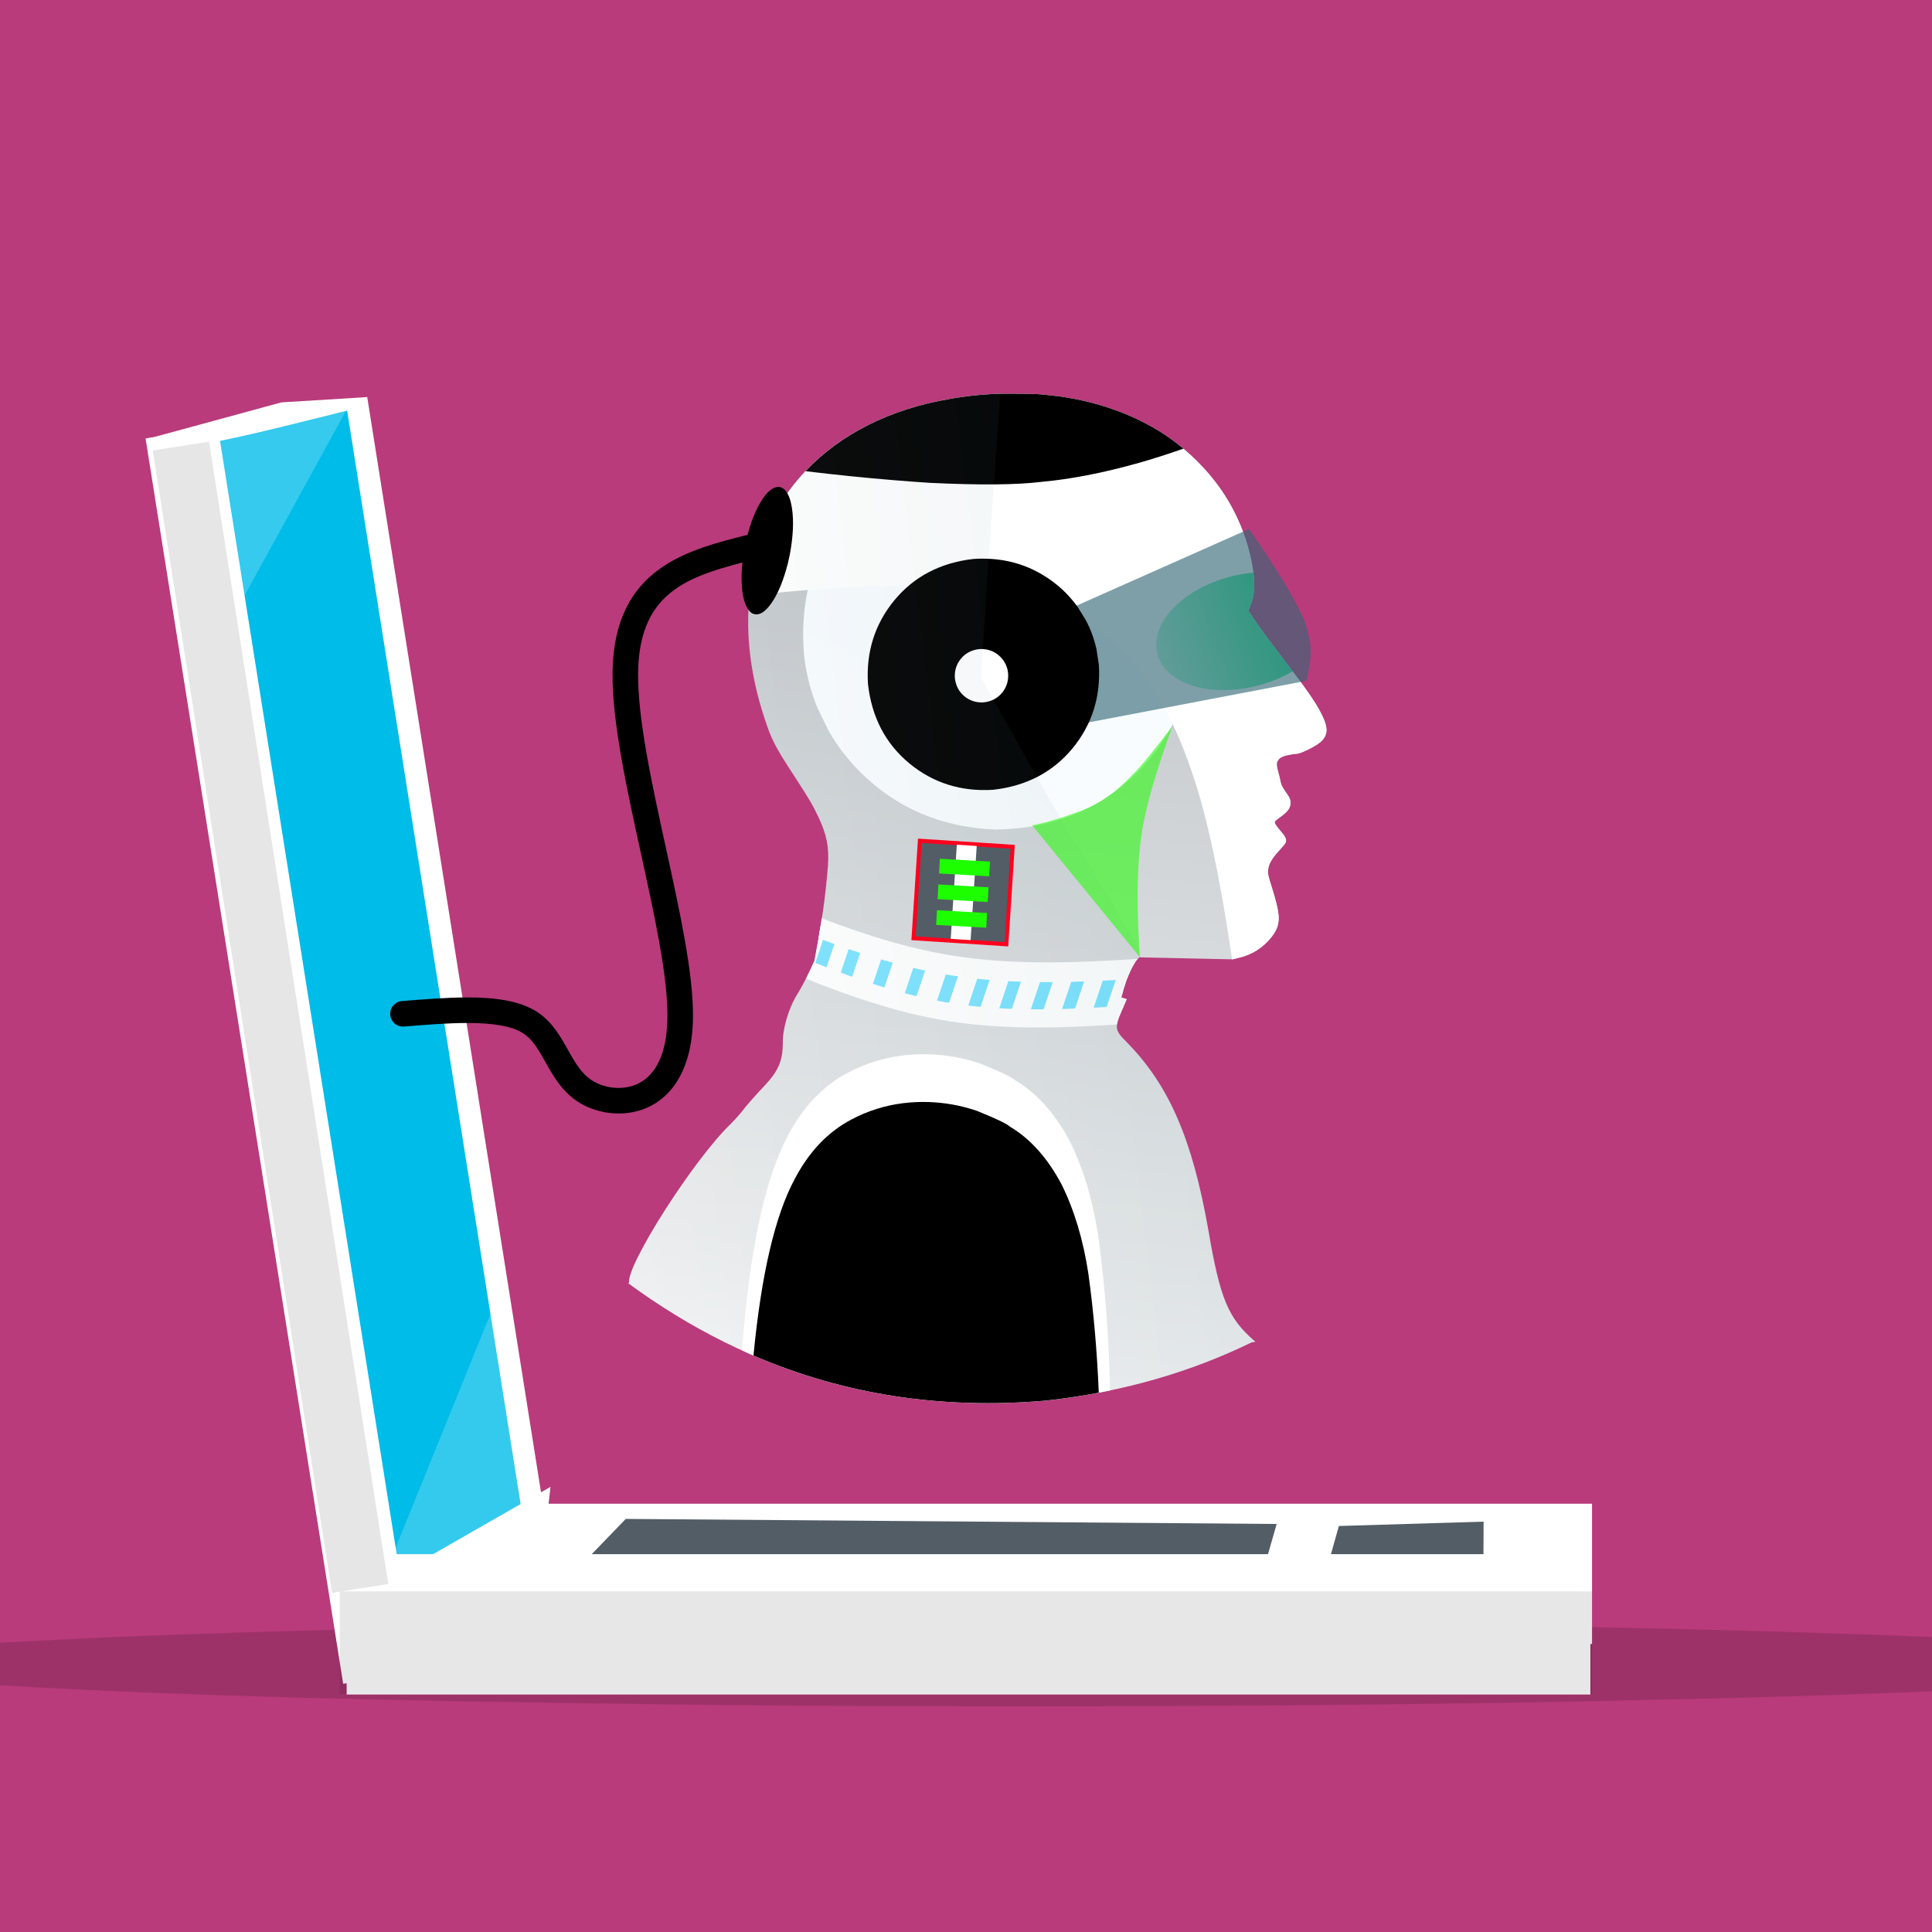 <?xml version="1.0" encoding="UTF-8" standalone="no"?>
<svg
   version="1.1"
   width="1000"
   height="1000"
   viewBox="-350 195 1000 1000"
   id="svg367"
   sodipodi:docname="robot-5702074.svg"
   inkscape:version="1.2.2 (b0a8486541, 2022-12-01)"
   xmlns:inkscape="http://www.inkscape.org/namespaces/inkscape"
   xmlns:sodipodi="http://sodipodi.sourceforge.net/DTD/sodipodi-0.dtd"
   xmlns:xlink="http://www.w3.org/1999/xlink"
   xmlns="http://www.w3.org/2000/svg"
   xmlns:svg="http://www.w3.org/2000/svg">
  <rect x="-350" y="195" width="1000" height="1000" fill="#333333" stroke="none"/>
  <sodipodi:namedview
     id="namedview369"
     pagecolor="#ffffff"
     bordercolor="#000000"
     borderopacity="0.25"
     inkscape:showpageshadow="2"
     inkscape:pageopacity="0.0"
     inkscape:pagecheckerboard="0"
     inkscape:deskcolor="#d1d1d1"
     showgrid="false"
     inkscape:zoom="0.56638467"
     inkscape:cx="390.19418"
     inkscape:cy="543.80003"
     inkscape:window-width="1920"
     inkscape:window-height="1007"
     inkscape:window-x="0"
     inkscape:window-y="0"
     inkscape:window-maximized="1"
     inkscape:current-layer="svg367" />
  <g
     id="layer1"
     transform="translate(-307.967,-5.103)">
    <g
       style="fill:#b93b7b;fill-opacity:1;stroke-linejoin:miter"
       id="g4">
      <path
         d="m -357.73,190.657 1631.395,0.001 V 1209.547 l -1631.395,10e-4 V 190.657"
         id="path2" />
    </g>
    <g
       style="fill:#ffffff;fill-opacity:1;stroke-linejoin:miter"
       id="g8">
      <path
         d="m 103.111,412.706 22.463,-3.564 22.463,-3.564 q 51.142,322.303 102.284,644.606 -22.463,3.565 -44.926,7.13 Q 154.253,735.01 103.111,412.706"
         id="path6" />
    </g>
    <g
       style="fill:#00bce9;fill-opacity:1;stroke-linejoin:miter"
       id="g12">
      <path
         d="m 53.44,425.241 42.039,-6.67 42.039,-6.67 q 51.2,322.671 102.401,645.342 -42.039,6.671 -84.078,13.342 L 53.44,425.241"
         id="path10" />
    </g>
    <g
       style="fill:#000000;fill-opacity:0.149;stroke-linejoin:miter"
       id="g16">
      <path
         d="m 1101.839,1061.482 -5.61,2.962 q -8.863,1.99 -25.312,3.802 -47.762,4.376 -66.418,5.039 -55.658,3.094 -141.663,5.48 -111.24,2.704 -137.589,2.867 -96.852,1.439 -207.372,1.618 -143.53,-0.012 -168.692,-0.518 -29.869,-0.056 -149.313,-1.955 -92.067,-1.708 -164.2,-4.494 -259.906,-10.961 -104.057,-24.148 5.881,-0.935 84.708,-4.684 71.269,-2.978 161.82,-4.856 135.095,-2.79 309.182,-2.946 58.029,0.052 111.726,0.397 130.45,1.118 151.342,1.693 94.396,1.567 171.461,4.305 38.533,1.369 68.828,2.892 20.296,0.665 72.352,4.915 35.879,3.508 38.807,7.631"
         id="path14" />
    </g>
    <g
       style="fill:url(#linearGradient583);fill-opacity:1;stroke-linejoin:miter"
       id="g20">
      <path
         d="m 459.7,405.085 c -1.625,0.197 -3.247,0.426 -4.963,0.682 -1.38,0.2 -2.808,0.405 -4.341,0.689 -0.322,0.039 -0.656,0.112 -0.99,0.185 -37.95,6.438 -68.028,24.627 -86.04,51.854 -10.47,15.881 -16.642,34.768 -17.9,55.134 -1.116,18.569 1.543,37.84 8.046,57.707 3.872,11.891 5.303,14.674 15.749,30.7 7.359,11.29 9.54,15.01 12.489,21.298 4.177,9.014 5.377,15.155 4.771,24.714 -0.505,7.164 -1.817,18.98 -2.757,24.841 -0.219,1.023 -0.729,4.366 -1.217,7.348 -0.853,5.361 -1.173,7.31 -3.041,17.365 l -0.064,0.011 c -2.338,5.505 -5.636,11.978 -9.696,18.641 -3.609,6.201 -6.78,16.691 -6.58,23.475 -0.016,9.309 -2.194,14.65 -9.577,22.451 -5.257,5.534 -9.935,10.999 -10.671,12.068 -0.754,1.054 -3.858,4.679 -6.779,7.662 -18.982,18.135 -54.085,73.179 -52.568,82.204 l -0.595,0.075 q 96.696,71.123 215.905,60.89 2.176,-0.231 4.333,-0.491 55.613,-6.732 102.693,-29.738 l 1.835,-0.219 c -0.205,-0.207 -0.407,-0.394 -0.591,-0.568 -13.537,-11.75 -17.7,-21.859 -23.726,-57.213 -8.255,-46.759 -20.095,-74.569 -41.891,-96.944 -7.123,-7.187 -7.175,-7.475 -1.084,-20.964 0.227,-0.55 0.455,-1.1 0.678,-1.682 l 0.049,-0.003 q -1.384,-0.374 -2.81,-0.822 l -0.032,0.006 c 0.908,-3.427 1.798,-6.457 2.711,-9.033 1.451,-4.062 3.994,-8.958 5.462,-10.589 l 1.11,-1.212 24.098,0.528 24.178,0.519 2.536,-0.633 c 3.224,-0.75 5.084,-1.432 7.783,-2.738 5.856,-2.88 11.614,-8.998 13.069,-13.974 1.154,-4.091 0.545,-8.311 -2.768,-19.095 -2.321,-7.442 -2.341,-7.603 -2.183,-9.81 0.313,-3.075 1.757,-5.715 5.648,-9.991 3.269,-3.612 3.617,-4.112 3.635,-5.175 0.041,-1.279 -0.66,-2.483 -2.903,-5.102 -2.336,-2.705 -3.189,-4.088 -2.884,-4.811 0.073,-0.205 0.957,-0.997 1.965,-1.707 4.615,-3.285 6.019,-5.039 6.136,-7.715 0.077,-1.789 -0.392,-2.973 -2.59,-6.021 -1.788,-2.494 -2.421,-3.952 -2.634,-5.575 -0.086,-0.708 -0.579,-2.624 -1.039,-4.266 -1.028,-3.5 -1.086,-5.061 -0.243,-6.322 0.955,-1.552 2.73,-2.404 6.363,-3.007 0.318,-0.071 0.636,-0.142 0.99,-0.185 0.191,-0.039 0.384,-0.063 0.593,-0.088 0.434,-0.052 0.887,-0.091 1.354,-0.148 0.098,0.005 0.195,-0.007 0.292,-0.019 0.177,-0.021 0.368,-0.061 0.545,-0.082 1.296,-0.222 2.432,-0.686 5.042,-1.916 6.186,-2.986 8.677,-5.067 9.64,-8.172 0.792,-2.496 0.146,-5.536 -2.252,-10.373 -3.04,-6.098 -7.485,-12.467 -20.657,-29.698 -8.155,-10.72 -12.495,-16.628 -15.461,-21.167 l -1.789,-2.772 0.761,-1.806 c 2.625,-6.098 2.99,-11.856 1.385,-21.067 -2.542,-14.665 -8.439,-28.711 -17.019,-40.783 -6.587,-9.228 -15.395,-18.056 -24.823,-24.867 -17.071,-12.351 -39.441,-20.452 -62.999,-22.858 -2.231,-0.22 -4.592,-0.44 -5.304,-0.517 -2.367,-0.269 -19.675,-0.411 -23.162,-0.217 -5.204,0.303 -9.199,0.623 -13.222,1.11 z m 1.23,28.375 q 36.367,-4.402 66.846,17.413 30.281,23.145 36.371,60.777 5.066,37.805 -17.322,68.68 -22.723,29.984 -60.678,36.244 l -1.287,0.159 q -37.205,4.5 -67.517,-17.563 -29.844,-22.773 -36.08,-60.535 -5.064,-37.789 17.319,-68.696 22.725,-29.969 60.644,-36.257 l 0.016,5.6e-4 q 0.851,-0.122 1.687,-0.223 z"
         id="path18"
         style="fill:url(#linearGradient581)" />
    </g>
    <g
       style="fill:url(#linearGradient587);fill-opacity:1;stroke-linejoin:miter"
       id="g24">
      <path
         d="m 575.729,515.798 0.735,13.782 q -1.538,42.104 -30.264,70.714 -28.948,28.616 -72.802,29.178 Q 431.293,627.933 402.684,599.207 q -9.178,-9.294 -15.779,-20.765 l -5.823,-11.91 q -5.112,-12.401 -6.84,-26.346 -4.101,-42.941 20.885,-74.808 24.986,-31.868 67.665,-38.13 42.941,-4.101 74.808,20.885 31.868,24.986 38.13,67.665"
         id="path22"
         style="fill:url(#linearGradient585)" />
    </g>
    <g
       style="fill:#ffffff;fill-opacity:1;stroke-linejoin:miter"
       id="g28">
      <path
         d="m 459.7,405.085 c -1.625,0.197 -3.247,0.426 -4.963,0.682 -1.38,0.2 -2.808,0.405 -4.341,0.689 -0.322,0.039 -0.656,0.112 -0.99,0.185 -37.95,6.438 -68.028,24.627 -86.04,51.854 -9.592,14.548 -15.576,31.62 -17.48,50.041 q 0.641,-0.079 1.28,-0.156 14.691,-1.778 28.886,-2.896 l 3e-5,6.1e-4 q -3e-5,-6.1e-4 -6e-5,-5.2e-4 3.228,-0.254 6.428,-0.474 l 8e-5,7.5e-4 q -1.2e-4,-6.1e-4 -1.2e-4,-4.9e-4 40.282,-2.767 76.501,-0.127 42.111,6.556 47.972,11.276 14.37,5.917 26.031,15.44 11.579,9.632 20.45,22.87 l 4.201,7.059 1.3e-4,6.1e-4 q -10e-4,0.002 -0.002,0.004 l 4.118,6.912 q 1.662,3.192 3.232,6.506 l 4e-5,6.6e-4 q -10e-4,0.002 -0.003,0.004 5.71,12.045 10.204,25.702 11.204,32.422 20.516,95.99 l 0.193,0.004 2.536,-0.633 c 3.224,-0.75 5.084,-1.432 7.783,-2.738 5.856,-2.88 11.614,-8.998 13.069,-13.974 1.154,-4.091 0.545,-8.311 -2.768,-19.095 -2.321,-7.442 -2.341,-7.603 -2.183,-9.81 0.313,-3.075 1.757,-5.715 5.648,-9.991 3.269,-3.612 3.617,-4.112 3.635,-5.175 0.041,-1.279 -0.66,-2.483 -2.903,-5.102 -2.336,-2.705 -3.189,-4.088 -2.884,-4.811 0.073,-0.205 0.957,-0.997 1.965,-1.707 4.615,-3.285 6.019,-5.039 6.136,-7.715 0.077,-1.789 -0.392,-2.973 -2.59,-6.021 -1.788,-2.494 -2.421,-3.952 -2.634,-5.575 -0.086,-0.708 -0.579,-2.624 -1.039,-4.266 -1.028,-3.5 -1.086,-5.061 -0.243,-6.322 0.955,-1.552 2.73,-2.404 6.363,-3.007 0.318,-0.071 0.636,-0.142 0.99,-0.185 0.191,-0.039 0.384,-0.063 0.593,-0.088 0.434,-0.052 0.887,-0.091 1.354,-0.148 0.098,0.005 0.195,-0.007 0.292,-0.019 0.177,-0.021 0.368,-0.061 0.545,-0.082 1.296,-0.222 2.432,-0.686 5.042,-1.916 6.186,-2.986 8.677,-5.067 9.64,-8.172 0.792,-2.496 0.146,-5.536 -2.252,-10.373 -3.04,-6.098 -7.485,-12.467 -20.657,-29.698 -8.155,-10.72 -12.495,-16.628 -15.461,-21.167 l -1.789,-2.772 0.761,-1.806 c 2.625,-6.098 2.99,-11.856 1.385,-21.067 -2.542,-14.665 -8.439,-28.711 -17.019,-40.783 -6.587,-9.228 -15.395,-18.056 -24.823,-24.867 -17.071,-12.351 -39.441,-20.452 -62.999,-22.858 -2.231,-0.22 -4.592,-0.44 -5.304,-0.517 -2.367,-0.269 -19.675,-0.411 -23.162,-0.217 -5.204,0.303 -9.199,0.623 -13.222,1.11 z"
         id="path26" />
    </g>
    <g
       style="fill:#000000;fill-opacity:1;stroke-linejoin:miter"
       id="g32">
      <path
         d="m 459.7,405.085 c -1.625,0.197 -3.247,0.426 -4.963,0.682 -1.38,0.2 -2.808,0.405 -4.341,0.689 -0.322,0.039 -0.656,0.112 -0.99,0.185 -30.747,5.217 -56.328,18.146 -74.51,37.347 q 23.306,2.818 45.867,4.673 l 10e-5,6.7e-4 q -5e-4,-4.6e-4 -9.2e-4,-1.2e-4 9.25,0.76 18.373,1.358 38.399,1.854 57.756,-0.489 0.186,-0.022 0.371,-0.045 2.997,-0.277 6.067,-0.649 8.341,-1.01 17.216,-2.717 -1e-4,-1.3e-4 -4e-4,-1.6e-4 l 0.004,1.6e-4 q 12.91,-2.485 26.95,-6.448 9.924,-2.786 22.999,-7.334 c -1.992,-1.677 -4.037,-3.273 -6.111,-4.771 -17.071,-12.351 -39.441,-20.452 -62.999,-22.858 -2.231,-0.22 -4.592,-0.44 -5.304,-0.517 -2.367,-0.269 -19.675,-0.411 -23.162,-0.217 -5.204,0.303 -9.199,0.623 -13.222,1.11 z"
         id="path30" />
    </g>
    <g
       style="fill:#346875;fill-opacity:0.996;stroke-linejoin:miter"
       id="g36">
      <path
         d="m 631.642,685.8 v 3e-4 1.5e-4 -4.5e-4"
         id="path34" />
    </g>
    <g
       style="fill:#346875;fill-opacity:1;stroke-linejoin:miter"
       id="g40">
      <path
         d="m 414.419,544.379 -2e-5,1e-4 -8e-5,6e-5 8e-5,-6e-5 2e-5,-1e-4 -2e-5,1e-4 -8e-5,6e-5 q 8e-5,-6e-5 1e-4,-1.6e-4"
         id="path38" />
    </g>
    <g
       style="fill:#346875;fill-opacity:0.996;stroke-linejoin:miter"
       id="g44">
      <path
         d="m 414.419,544.379 -2e-5,1e-4 -8e-5,6e-5 8e-5,-6e-5 2e-5,-1e-4 -2e-5,1e-4 -8e-5,6e-5 q 8e-5,-6e-5 1e-4,-1.6e-4"
         id="path42" />
    </g>
    <g
       style="fill:url(#linearGradient591);fill-opacity:1;stroke-linejoin:miter"
       id="g48">
      <path
         d="m 604.673,496.726 q -4.978,0.603 -10.293,1.925 -18.977,5.366 -29.522,16.664 -0.131,0.14 -0.26,0.281 1.8e-4,0.002 4.5e-4,0.004 l -0.004,10e-4 q -10.248,11.165 -7.587,23.093 1.053,3.89 3.589,7.051 l 1.784,1.856 5e-5,6e-4 q -5.5e-4,10e-4 -10e-4,0.003 l 1.062,1.1 q 3.184,2.768 7.478,4.692 12.131,5.374 28.779,3.359 1.714,-0.208 3.475,-0.493 13.709,-2.666 23.885,-8.688 c -1.698,-2.262 -3.598,-4.762 -5.726,-7.546 -8.155,-10.72 -12.495,-16.628 -15.461,-21.167 l -1.789,-2.772 0.761,-1.806 c 2.298,-5.338 2.864,-10.416 1.892,-17.779 q -1.022,0.094 -2.064,0.22 z"
         id="path46"
         style="fill:url(#linearGradient589)" />
    </g>
    <g
       style="fill:#346875;fill-opacity:0.631;stroke-linejoin:miter"
       id="g52">
      <path
         d="M 500.925,519.932 604.511,473.899 q 9.84,14.274 18.506,28.346 3.2,5.064 9.464,17.533 3.115,8.082 3.832,15.78 0.581,3.78 -2.073,16.919 l -126.23,24.093 -7.086,-56.637"
         id="path50" />
    </g>
    <g
       style="fill:#000000;fill-opacity:1;stroke-linejoin:miter"
       id="g56">
      <path
         d="m 525.5,536.123 1.233,8.059 q 1.543,24.843 -13.682,43.331 -15.356,18.506 -41.107,21.383 -24.844,1.541 -43.334,-13.687 -18.506,-15.358 -21.384,-41.108 -1.541,-24.843 13.685,-43.33 15.357,-18.504 41.106,-21.38 24.842,-1.541 43.331,13.686 5.936,4.931 10.483,11.291 l 4.115,6.664 q 3.726,6.994 5.553,15.091"
         id="path54" />
    </g>
    <g
       style="fill:#ffffff;fill-opacity:1;stroke-linejoin:miter"
       id="g60">
      <path
         d="m 479.489,546.856 0.285,1.859 q 0.357,5.732 -3.156,9.998 -3.543,4.27 -9.484,4.934 -5.732,0.356 -9.998,-3.156 -4.27,-3.543 -4.935,-9.484 -0.357,-5.732 3.156,-9.998 3.543,-4.27 9.483,-4.934 5.732,-0.356 9.998,3.156 1.37,1.138 2.419,2.605 l 0.95,1.537 q 0.86,1.614 1.281,3.482"
         id="path58" />
    </g>
    <g
       style="fill:#ffffff;fill-opacity:1;stroke-linejoin:miter"
       id="g64">
      <path
         d="m 393.181,541.762 v 0 10e-5 -10e-5 0 0 10e-5 q 0,-10e-5 0,-10e-5"
         id="path62" />
    </g>
    <g
       style="fill:#65ff00;fill-opacity:1;stroke-linejoin:miter"
       id="g68">
      <path
         d="m 370.476,448.891 -3e-5,1.8e-4 v 2.2e-4 -2.2e-4 l 3e-5,-1.8e-4 -3e-5,1.8e-4 v 2.2e-4 q 0,-2.2e-4 3e-5,-4e-4"
         id="path66" />
    </g>
    <g
       style="fill:#65ff00;fill-opacity:1;stroke-linejoin:miter"
       id="g72">
      <path
         d="m 378.555,478.845 -7e-5,1.6e-4 v 1.8e-4 -1.8e-4 l 7e-5,-1.6e-4 -7e-5,1.6e-4 v 1.8e-4 q 0,-1.8e-4 7e-5,-3.4e-4"
         id="path70" />
    </g>
    <g
       style="fill:#ffffff;fill-opacity:1;stroke-linejoin:miter"
       id="g76">
      <path
         d="m 382.604,679.908 c -0.02,0.111 -0.038,0.22 -0.056,0.328 -0.853,5.361 -1.173,7.31 -3.041,17.365 l -0.064,0.011 c -1.048,2.467 -2.288,5.128 -3.703,7.913 l 48.153,12.5 26.859,10.099 31.243,-2.959 44.366,0.816 11.076,-0.106 c 0.729,-1.854 1.736,-4.104 3.015,-6.935 0.227,-0.55 0.455,-1.1 0.678,-1.682 l 0.049,-0.003 q -1.384,-0.374 -2.81,-0.822 l -0.032,0.006 c 0.908,-3.427 1.798,-6.457 2.711,-9.033 0.511,-1.43 1.157,-2.964 1.844,-4.421 l -3.996,-1.113 -86.378,-3.197 z m 136.503,28.208 q -0.138,0.398 -0.272,0.796 l -0.003,10e-4 q 0.137,-0.399 0.271,-0.797 z m -16.244,0.336 v 5.4e-4 c 10e-4,-5.4e-4 0.002,-5.4e-4 0.003,-5.4e-4 l -4.734,14.049 1.2e-4,7.7e-4 4.73,-14.049 -0.003,10e-4 5e-5,-10e-4 z m 32.606,-1.095 v 6.4e-4 -6.4e-4 l -4.687,13.929 4.691,-13.93 0.004,2.6e-4 -4.697,13.935 -0.007,0.02 -2e-4,8e-4 0.008,-0.026 -0.003,0.01 0.002,-0.005 7.7e-4,-0.002 0.001,-0.003 -1.3e-4,2.7e-4 4.687,-13.93 v 6.4e-4 z"
         id="path74" />
    </g>
    <g
       style="fill:#65ff00;fill-opacity:1;stroke-linejoin:miter"
       id="g80">
      <path
         d="m 470.21,707.314 -4.692,13.936 4.689,-13.936 z"
         id="path78" />
    </g>
    <g
       style="fill:#65ff00;fill-opacity:1;stroke-linejoin:miter"
       id="g84">
      <path
         d="m 535.473,707.357 -4.699,13.955 4.696,-13.955 z"
         id="path82" />
    </g>
    <g
       style="fill:#65ff00;fill-opacity:1;stroke-linejoin:miter"
       id="g88">
      <path
         d="m 502.863,708.452 -4.737,14.067 4.733,-14.067 z"
         id="path86" />
    </g>
    <g
       style="fill:#65ff00;fill-opacity:1;stroke-linejoin:miter"
       id="g92">
      <path
         d="m 470.21,707.314 -4.692,13.936 4.689,-13.936 z"
         id="path90" />
    </g>
    <g
       style="fill:#65ff00;fill-opacity:1;stroke-linejoin:miter"
       id="g96">
      <path
         d="m 519.103,708.116 q -0.134,0.398 -0.268,0.796 l -0.003,10e-4 q 0.134,-0.399 0.268,-0.796 z"
         id="path94" />
    </g>
    <g
       style="fill:#7ce3ff;fill-opacity:1;stroke-linejoin:miter"
       id="g100">
      <path
         d="m 397.929,689.326 2.966,0.998 2.966,0.998 q -3.087,9.174 -6.174,18.348 -2.966,-0.998 -5.932,-1.996 3.087,-9.174 6.174,-18.348"
         id="path98" />
    </g>
    <g
       style="fill:#7ce3ff;fill-opacity:1;stroke-linejoin:miter"
       id="g104">
      <path
         d="m 414.782,694.466 5.931,1.996 -6.174,18.348 -5.932,-1.996 6.174,-18.348"
         id="path102" />
    </g>
    <g
       style="fill:#7ce3ff;fill-opacity:1;stroke-linejoin:miter"
       id="g108">
      <path
         d="m 448.208,702.439 2.966,0.998 2.966,0.998 q -3.087,9.174 -6.174,18.348 -2.966,-0.998 -5.932,-1.996 3.087,-9.174 6.174,-18.348"
         id="path106" />
    </g>
    <g
       style="fill:#7ce3ff;fill-opacity:1;stroke-linejoin:miter"
       id="g112">
      <path
         d="m 431.514,698.611 5.931,1.996 -6.174,18.348 -5.932,-1.996 6.174,-18.348"
         id="path110" />
    </g>
    <g
       style="fill:#7ce3ff;fill-opacity:1;stroke-linejoin:miter"
       id="g116">
      <path
         d="m 464.652,704.199 5.931,1.996 -6.174,18.348 -5.932,-1.996 6.174,-18.348"
         id="path114" />
    </g>
    <g
       style="fill:#7ce3ff;fill-opacity:1;stroke-linejoin:miter"
       id="g120">
      <path
         d="m 480.959,704.833 2.966,0.998 2.966,0.998 q -3.087,9.174 -6.174,18.348 -2.966,-0.998 -5.932,-1.996 3.087,-9.174 6.174,-18.348"
         id="path118" />
    </g>
    <g
       style="fill:#7ce3ff;fill-opacity:1;stroke-linejoin:miter"
       id="g124">
      <path
         d="m 497.265,705.455 5.931,1.996 -6.174,18.348 -5.932,-1.996 6.174,-18.348"
         id="path122" />
    </g>
    <g
       style="fill:#7ce3ff;fill-opacity:1;stroke-linejoin:miter"
       id="g128">
      <path
         d="m 513.468,705.229 2.966,0.998 2.966,0.998 q -3.087,9.174 -6.174,18.348 -2.966,-0.998 -5.932,-1.996 3.087,-9.174 6.174,-18.348"
         id="path126" />
    </g>
    <g
       style="fill:#7ce3ff;fill-opacity:1;stroke-linejoin:miter"
       id="g132">
      <path
         d="m 529.668,704.975 5.931,1.996 -6.174,18.348 -5.932,-1.996 6.174,-18.348"
         id="path130" />
    </g>
    <g
       style="fill:#7ce3ff;fill-opacity:1;stroke-linejoin:miter"
       id="g136">
      <path
         d="m 384.673,684.507 5.931,1.996 -6.174,18.348 -5.932,-1.996 6.174,-18.348"
         id="path134" />
    </g>
    <g
       style="fill:#535d66;fill-opacity:0.345;stroke-linejoin:miter"
       id="g140">
      <path
         d="m 436.824,702.463 -4.47,13.275 1.2e-4,7.6e-4 4.467,-13.275 z"
         id="path138" />
    </g>
    <g
       style="fill:#535d66;fill-opacity:0.345;stroke-linejoin:miter"
       id="g144">
      <path
         d="m 420.063,698.402 -4.316,12.819 4.313,-12.819 z"
         id="path142" />
    </g>
    <g
       style="fill:#535d66;fill-opacity:0.345;stroke-linejoin:miter"
       id="g148">
      <path
         d="m 389.848,688.757 -4.048,12.024 4.046,-12.024 z"
         id="path146" />
    </g>
    <g
       style="fill:#ffffff;fill-opacity:1;stroke-linejoin:miter"
       id="g152">
      <path
         d="m 379.193,698.195 c -1.143,2.649 -2.502,5.511 -4.055,8.501 24.915,9.909 50.69,18.841 79.066,22.713 25.812,3.523 53.68,2.843 81.898,0.979 0.298,-2.215 1.495,-5.093 3.542,-9.659 -29.414,2.055 -57.962,2.949 -84.17,-0.627 -27.1,-3.698 -51.815,-12.197 -76.279,-21.907 z"
         id="path150" />
    </g>
    <g
       style="fill:#ffffff;fill-opacity:1;stroke-linejoin:miter"
       id="g156">
      <path
         d="m 383.323,675.424 c -0.23,1.414 -0.506,3.169 -0.775,4.813 -0.339,2.128 -0.593,3.719 -0.894,5.493 23.362,8.829 47.601,16.409 73.894,19.997 27.027,3.689 56.125,3.142 85.641,1.288 1.47,-3.98 3.898,-8.618 5.319,-10.197 l 0.389,-0.424 c -31.432,2.155 -61.93,3.032 -89.967,-0.794 -26.024,-3.552 -50.027,-11.172 -73.604,-20.176 z"
         id="path154" />
    </g>
    <g
       style="fill:#ff0076;fill-opacity:1;stroke-linejoin:miter"
       id="g160">
      <path
         d="m 545.337,629.428 v 2.4e-4 3e-4 -5.4e-4"
         id="path158" />
    </g>
    <g
       style="fill:#4cc0ff;fill-opacity:1;stroke-linejoin:miter"
       id="g164">
      <path
         d="m 560.767,656.861 v 5e-4 3.7e-4 -8.7e-4"
         id="path162" />
    </g>
    <g
       style="fill:url(#linearGradient595);fill-opacity:0.067;stroke-linejoin:miter"
       id="g168">
      <path
         d="m 459.7,405.085 7e-5,7e-4 c -1.625,0.196 -3.246,0.429 -4.963,0.682 -1.38,0.203 -2.805,0.422 -4.341,0.689 -0.319,0.056 -0.653,0.128 -0.99,0.185 -37.947,6.454 -68.043,24.617 -86.04,51.854 -10.486,15.87 -16.658,34.767 -17.9,55.134 -1.132,18.568 1.555,37.836 8.046,57.707 3.883,11.888 5.303,14.674 15.749,30.7 7.359,11.29 9.557,15.002 12.489,21.298 4.194,9.006 5.406,15.156 4.771,24.714 -0.476,7.166 -1.772,18.988 -2.757,24.841 -0.174,1.031 -0.737,4.365 -1.217,7.348 -0.862,5.359 -1.173,7.31 -3.041,17.365 l -0.064,0.011 c -2.338,5.505 -5.701,11.939 -9.696,18.641 -3.673,6.163 -6.657,16.689 -6.58,23.475 0.107,9.308 -2.188,14.656 -9.577,22.451 -5.251,5.54 -9.925,11.006 -10.671,12.068 -0.745,1.061 -3.774,4.764 -6.779,7.662 -18.899,18.222 -54.085,73.179 -52.568,82.204 l -0.595,0.075 c 64.464,47.415 136.435,67.74 215.905,60.89 1.454,-0.125 2.895,-0.318 4.333,-0.491 37.075,-4.488 71.306,-14.4 102.693,-29.738 l 1.835,-0.219 c -0.205,-0.207 -0.4,-0.402 -0.591,-0.568 -13.531,-11.758 -17.581,-21.88 -23.726,-57.213 -8.136,-46.78 -20.048,-74.615 -41.891,-96.944 -7.076,-7.234 -7.158,-7.468 -1.084,-20.964 0.244,-0.543 0.455,-1.1 0.678,-1.682 l 0.049,-0.003 c -0.923,-0.249 -1.859,-0.523 -2.81,-0.822 l -0.032,0.006 c 0.908,-3.427 1.794,-6.459 2.711,-9.033 1.447,-4.063 3.994,-8.958 5.462,-10.589 l 1.11,-1.212 0.297,0.006 -0.466,-4.913 -40.067,-66.575 c -2.037,0.663 -4.108,1.265 -6.21,1.806 l -0.002,8.6e-4 c 2.102,-0.541 4.172,-1.143 6.208,-1.806 l -6.624,-11.013 -0.003,10e-4 -35.055,-62.461 3.957,-61.332 c -0.001,-1e-4 -0.002,-1e-4 -0.003,-1e-4 l 0.004,3.8e-4 2.741,-38.493 c -0.001,0 -0.002,0 -0.004,0 l 0.004,2.2e-4 3.341,-46.923 c -1.238,0.014 -2.223,0.036 -2.813,0.07 -5.205,0.302 -9.199,0.623 -13.222,1.11 l 7e-5,7e-4 z m -77.218,99.925 1.2e-4,6.1e-4 c 0.002,-8.7e-4 0.003,-10e-4 0.005,-10e-4 l -0.005,10e-4 c 0,-5.2e-4 0,-8e-4 0,-8.9e-4 l 1.2e-4,6.1e-4 z m -6.429,0.474 9e-5,6.1e-4 c 0.002,-7.3e-4 0.003,-8.9e-4 0.005,-10e-4 l -0.002,8.9e-4 c -0.328,1.503 -0.623,3.019 -0.884,4.548 l -0.002,8.8e-4 c 0.26,-1.53 0.555,-3.046 0.883,-4.549 l 9e-5,6.1e-4 z m 84.314,181.103 1.2e-4,6.3e-4 c 0.002,-5e-4 0.004,-4.5e-4 0.006,-2.7e-4 l -0.006,10e-4 c -6e-5,-8e-4 -1.2e-4,-10e-4 -6e-5,-0.002 l 1.2e-4,6.3e-4 z"
         id="path166"
         style="fill:url(#linearGradient593)" />
    </g>
    <g
       style="fill:#3c464f;fill-opacity:1;stroke-linejoin:miter"
       id="g172">
      <path
         d="m 530.802,721.226 -0.006,0.019 -0.004,0.012 2e-4,-8e-4 z"
         id="path170" />
    </g>
    <g
       style="fill:#3c464f;fill-opacity:1;stroke-linejoin:miter"
       id="g176">
      <path
         d="m 530.802,721.228 -0.006,0.018 10e-4,-0.004 z"
         id="path174" />
    </g>
    <g
       style="fill:#3c464f;fill-opacity:1;stroke-linejoin:miter"
       id="g180">
      <path
         d="m 535.473,707.357 -4.671,13.87 0.02,-0.059 1.4e-4,5.4e-4 z"
         id="path178" />
    </g>
    <g
       style="fill:#3c464f;fill-opacity:1;stroke-linejoin:miter"
       id="g184">
      <path
         d="m 498.132,722.501 -7e-5,1.3e-4 1.2e-4,7.7e-4 z"
         id="path182" />
    </g>
    <g
       style="fill:#ffffff;fill-opacity:1;stroke-linejoin:miter"
       id="g188">
      <path
         d="m 425.383,746.396 q -15.221,1.842 -28.679,9.012 -19.185,10.172 -30.806,32.32 -17.97,33.235 -23.894,111.352 72.846,33.212 156.878,25.998 2.176,-0.231 4.333,-0.491 14.966,-1.812 29.315,-4.802 -0.941,-42.257 -6.155,-80.059 -4.193,-27.695 -14.646,-48.858 -11.491,-21.633 -28.225,-31.59 -2.533,-2.393 -18.159,-8.678 -12.876,-4.369 -26.472,-4.8 -6.91,-0.199 -13.489,0.597 z"
         id="path186" />
    </g>
    <g
       style="fill:#000000;fill-opacity:1;stroke-linejoin:miter"
       id="g192">
      <path
         d="m 425.71,771.072 q -14.41,1.744 -27.149,8.532 -18.162,9.63 -29.164,30.596 -15.368,28.423 -21.43,91.523 70.312,30.274 150.915,23.355 2.176,-0.231 4.333,-0.491 11.934,-1.445 23.474,-3.638 -1.324,-32.179 -5.371,-61.522 -3.969,-26.218 -13.865,-46.253 -10.878,-20.48 -26.72,-29.906 -2.398,-2.265 -17.191,-8.216 -12.189,-4.136 -25.061,-4.544 -6.541,-0.188 -12.77,0.566 z"
         id="path190" />
    </g>
    <g
       style="fill:#000000;fill-opacity:1;stroke-linejoin:miter"
       id="g196">
      <path
         d="m 381.827,623.498 c 0,0 0,0 0,0 l 4e-4,6.5e-4 c -6e-5,-7e-4 -6e-5,-7e-4 -6e-5,-7e-4 z"
         id="path194" />
    </g>
    <g
       style="fill:#000000;fill-opacity:1;stroke-linejoin:miter"
       id="g200">
      <path
         d="m 353.558,571.475 c 3.2e-4,10e-4 6.2e-4,0.002 8.9e-4,0.003 l 2.3e-4,6.5e-4 c -3.8e-4,-0.002 -7e-4,-0.003 -10e-4,-0.004 z"
         id="path198" />
    </g>
    <g
       style="fill:#000000;fill-opacity:1;stroke-linejoin:miter"
       id="g204">
      <path
         d="m 383.573,673.922 c -0.074,0.427 -0.158,0.938 -0.25,1.502 0.007,10e-4 0.011,0.003 0.015,0.005 -0.004,-0.002 -0.009,-0.003 -0.013,-0.005 0.091,-0.564 0.174,-1.074 0.248,-1.501 z"
         id="path202" />
    </g>
    <g
       style="fill:#000000;fill-opacity:1;stroke-linejoin:miter"
       id="g208">
      <path
         d="m 351.601,565.13 9e-5,7e-4 c 0.595,2.062 1.233,4.13 1.912,6.205 -0.678,-2.075 -1.314,-4.143 -1.909,-6.205 l -0.003,-10e-4 z"
         id="path206" />
    </g>
    <g
       style="fill:#2cfa12;fill-opacity:0.604;stroke-linejoin:miter"
       id="g212">
      <path
         d="m 547.944,695.501 -0.266,-5.213 q -2.35,-37.851 1.616,-61.092 3.275,-19.56 15.557,-53.238 -15.725,20.527 -20.619,25.063 -7.171,7.54 -12.619,11.102 -5.308,4.043 -13.673,7.49 -15.69,5.826 -25.69,7.684 l 55.692,68.204"
         id="path210" />
    </g>
    <g
       style="fill:#06485a;fill-opacity:1;stroke-linejoin:miter"
       id="g216">
      <path
         d="m 605.178,712.92 -2e-4,3.6e-4 v 5.5e-4 l 2e-4,-9.1e-4"
         id="path214" />
    </g>
    <g
       style="fill:#ffffff;fill-opacity:1;stroke-linejoin:miter"
       id="g220">
      <path
         d="m 616.572,622.139 -1.2e-4,2.7e-4 q -334.31,48.829 1.2e-4,-2.7e-4"
         id="path218" />
    </g>
    <g
       style="fill:#ffffff;fill-opacity:1;stroke-linejoin:miter"
       id="g224">
      <path
         d="m 576.972,751.106 v 2.5e-4 l -10e-5,2.4e-4 10e-5,-4.9e-4"
         id="path222" />
    </g>
    <g
       style="fill:#ffffff;fill-opacity:1;stroke-linejoin:miter"
       id="g228">
      <path
         d="m 413.621,475.53 v 1.5e-4 1.3e-4 -1.3e-4 -1.5e-4 1.5e-4 1.3e-4 q 0,-1.3e-4 0,-2.8e-4"
         id="path226" />
    </g>
    <g
       style="fill:#ffffff;fill-opacity:1;stroke-linejoin:miter"
       id="g232">
      <path
         d="m 364.542,422.274 v 1.4e-4 l -3e-5,2.1e-4 3e-5,-2.1e-4 v -1.4e-4 1.4e-4 l -3e-5,2.1e-4 q 3e-5,-2.1e-4 3e-5,-3.5e-4"
         id="path230" />
    </g>
    <g
       style="fill:#ffffff;fill-opacity:1;stroke-linejoin:miter"
       id="g236">
      <path
         d="m 364.542,422.274 v 1.4e-4 l -3e-5,2.1e-4 3e-5,-2.1e-4 v -1.4e-4 1.4e-4 l -3e-5,2.1e-4 q 3e-5,-2.1e-4 3e-5,-3.5e-4"
         id="path234" />
    </g>
    <g
       style="fill:#ffffff;fill-opacity:1;stroke-linejoin:miter"
       id="g240">
      <path
         d="m 423.647,637.303 v 1e-4 h 3e-5 -3e-5 v -1e-4 1e-4 h 3e-5 q -3e-5,0 -3e-5,-1e-4"
         id="path238" />
    </g>
    <g
       style="fill:#ff001e;fill-opacity:1;stroke-linejoin:miter"
       id="g244">
      <path
         d="m 433.115,634.168 25.058,1.624 25.058,1.624 q -1.703,26.277 -3.406,52.554 -25.058,-1.624 -50.117,-3.247 1.703,-26.277 3.405,-52.554"
         id="path242" />
    </g>
    <g
       style="fill:#535d66;fill-opacity:1;stroke-linejoin:miter"
       id="g248">
      <path
         d="m 434.993,636.41 23.044,1.493 23.044,1.494 q -1.566,24.165 -3.132,48.329 -23.044,-1.493 -46.088,-2.986 1.566,-24.165 3.132,-48.33"
         id="path246" />
    </g>
    <g
       style="fill:#ffffff;fill-opacity:1;stroke-linejoin:miter"
       id="g252">
      <path
         d="m 453.216,637.314 5.148,0.333 5.148,0.333 q -1.576,24.368 -3.153,48.735 -5.148,-0.333 -10.296,-0.665 1.577,-24.368 3.153,-48.737"
         id="path250" />
    </g>
    <g
       style="fill:#1dff00;fill-opacity:1;stroke-linejoin:miter"
       id="g256">
      <path
         d="m 444.437,644.606 12.968,0.73 12.968,0.73 q -0.214,3.801 -0.428,7.603 -12.968,-0.73 -25.936,-1.46 0.214,-3.802 0.428,-7.604"
         id="path254" />
    </g>
    <g
       style="fill:#1dff00;fill-opacity:1;stroke-linejoin:miter"
       id="g260">
      <path
         d="m 443.688,657.913 25.936,1.46 -0.428,7.603 -25.936,-1.459 0.428,-7.603"
         id="path258" />
    </g>
    <g
       style="fill:#1dff00;fill-opacity:1;stroke-linejoin:miter"
       id="g264">
      <path
         d="m 442.939,671.219 12.968,0.73 12.968,0.73 q -0.214,3.802 -0.428,7.603 -12.968,-0.73 -25.936,-1.459 0.214,-3.802 0.428,-7.604"
         id="path262" />
    </g>
    <g
       style="fill:#3c464f;fill-opacity:1;stroke-linejoin:miter"
       id="g268">
      <path
         d="m 450.074,685.92 q -0.007,0.065 -0.011,0.13 0.004,-0.065 0.008,-0.13 z"
         id="path266" />
    </g>
    <g
       style="fill:#000000;fill-opacity:1;stroke-linejoin:miter"
       id="g272">
      <path
         d="m 460.368,686.587 q -8e-5,10e-4 -1.6e-4,0.002 l -9.4e-4,8e-4 q 8.792,0.567 17.583,1.136 -8.791,-0.57 -17.582,-1.139 z"
         id="path270" />
    </g>
    <g
       style="fill:#000000;fill-opacity:1;stroke-linejoin:miter"
       id="g276">
      <path
         d="m 463.493,638.257 17.588,1.14 4e-5,6e-4 -17.587,-1.14 z"
         id="path274" />
    </g>
    <g
       style="fill:#ced2d5;fill-opacity:1;stroke-linejoin:miter"
       id="g280">
      <path
         d="m 590.926,711.699 -4e-5,1.6e-4 v 0 l 4e-5,-1.6e-4"
         id="path278" />
    </g>
    <g
       style="fill:#000000;fill-opacity:1;stroke-linejoin:miter"
       id="g284">
      <path
         d="m 366.715,487.412 -0.991,4.45 q -3.429,13.362 -8.685,20.739 -5.281,7.366 -9.961,4.849 -4.333,-3.08 -5.129,-14.02 -0.249,-3.535 -0.058,-7.607 l 0.308,-4.164 q 0.421,-4.278 1.321,-8.841 2.897,-13.976 8.011,-22.624 5.114,-8.649 10.112,-8.026 4.858,1.329 6.29,11.274 1.431,9.945 -1.217,23.97"
         id="path282" />
    </g>
    <g
       style="fill:#000000;fill-opacity:1;stroke-linejoin:miter"
       id="g288">
      <path
         d="m 166.009,718.253 v 0 c 11.427,-0.925 23.197,-1.882 33.941,-1.882 v 0 c 13.351,0 26.621,1.431 35.992,7.476 v 5e-5 c 7.979,5.146 12.343,13.19 15.895,19.523 v 0 c 3.944,7.034 7.117,12.45 12.547,15.953 l 1.2e-4,5e-5 c 0.546,0.352 1.116,0.685 1.717,0.999 l -2.2e-4,-2e-4 c 3.341,1.745 7.635,2.894 12.09,2.894 v 0 c 10.74,0 24.984,-6.807 25.243,-36.841 v 0 c 0.18,-20.896 -6.524,-51.706 -13.663,-84.311 v 0 c -7.266,-33.183 -14.965,-68.164 -14.747,-93.473 v -4e-5 c 0.005,-0.612 0.015,-1.221 0.03,-1.824 v -10e-5 c 1.282,-52.885 38.77,-62.008 70.6,-70.025 3.542,-0.892 7.136,1.256 8.028,4.798 0.892,3.542 -1.256,7.136 -4.798,8.028 v 0 c -32.622,8.217 -59.586,15.328 -60.608,57.52 v -1.5e-4 c -0.013,0.532 -0.022,1.073 -0.026,1.618 v -3e-5 c -0.202,23.467 7.041,56.731 14.441,90.53 v 0 c 6.994,31.942 14.165,64.503 13.969,87.254 v 0 c -0.309,35.806 -19.065,49.953 -38.468,49.953 v 0 c -6.612,0 -13.003,-1.676 -18.212,-4.396 l -1.8e-4,-1.2e-4 c -0.963,-0.503 -1.882,-1.039 -2.765,-1.608 l 1.3e-4,7e-5 C 248.599,764.88 244,756.437 240.3,749.838 h 3e-5 c -3.849,-6.864 -6.766,-11.806 -11.527,-14.877 l 3e-5,1.2e-4 c -5.874,-3.789 -15.669,-5.364 -28.823,-5.364 v 0 c -10.108,0 -21.318,0.903 -32.874,1.839 -3.64,0.295 -6.83,-2.417 -7.125,-6.058 -0.295,-3.64 2.417,-6.83 6.058,-7.125 z"
         id="path286" />
    </g>
    <g
       style="fill:#ffffff;fill-opacity:1;stroke-linejoin:miter"
       id="g292">
      <path
         d="m 33.313,427.02 18.701,-2.967 18.701,-2.967 Q 121.858,743.389 173,1065.692 l -37.402,5.936 L 33.313,427.02"
         id="path290" />
    </g>
    <g
       style="fill:#ffffff;fill-opacity:1;stroke-linejoin:miter"
       id="g296">
      <path
         d="m 242.906,969.706 v 2e-4 l -99.932,57.288 q 46.045,6.008 92.091,12.017 l 7.841,-69.305"
         id="path294" />
    </g>
    <g
       style="fill:#000000;fill-opacity:0.996;stroke-linejoin:miter"
       id="g300">
      <path
         d="m 100.443,405.838 v 1.8e-4 l -2e-5,1.8e-4 2e-5,-3.6e-4"
         id="path298" />
    </g>
    <g
       style="fill:#ffffff;fill-opacity:1;stroke-linejoin:miter"
       id="g304">
      <path
         d="m 147.655,405.656 -44.059,2.727 -68.707,18.715 27.041,-3.895 q -5.992,4.121 -6.665,5.559 -0.971,1.863 3.71,1.574 4.717,-0.075 24.576,-4.539 11.042,-2.349 62.391,-15.238 l 1.714,-4.904"
         id="path302" />
    </g>
    <g
       style="fill:#000000;fill-opacity:0.996;stroke-linejoin:miter"
       id="g308">
      <path
         d="m 260.724,958.892 10e-5,10e-4 8e-5,10e-4 -1.8e-4,-0.002"
         id="path306" />
    </g>
    <g
       style="fill:#ffffff;fill-opacity:1;stroke-linejoin:miter"
       id="g312">
      <path
         d="m 235.978,978.411 273.012,6.2e-4 273.013,5.3e-4 q 0,36.306 2.5e-4,72.612 -273.013,5e-4 -546.025,7e-4 0,-36.307 0,-72.614"
         id="path310" />
    </g>
    <g
       style="fill:#535d66;fill-opacity:0.996;stroke-linejoin:miter"
       id="g316">
      <path
         d="m 650.966,989.958 v 1.2e-4 l 74.913,-2.259 q -0.07,16.41 -0.141,32.821 -41.653,-0.113 -83.305,-0.227 l 8.533,-30.335"
         id="path314" />
    </g>
    <g
       style="fill:#535d66;fill-opacity:0.996;stroke-linejoin:miter"
       id="g320">
      <path
         d="m 281.873,986.286 v 4.5e-4 q 168.445,1.315 336.891,2.629 -3.881,13.538 -7.761,27.076 -178.259,-0.683 -356.519,-1.366 l 27.389,-28.339"
         id="path318" />
    </g>
    <g
       style="fill:#ffffff;fill-opacity:0.208;stroke-linejoin:miter"
       id="g324">
      <path
         d="m 137.302,412.277 -66.733,15.834 13.364,81.416 53.37,-97.25"
         id="path322" />
    </g>
    <g
       style="fill:#ffffff;fill-opacity:0.204;stroke-linejoin:miter"
       id="g328">
      <path
         d="m 154.435,1021.649 58.54,-144.255 14.554,101.06 -73.094,43.195"
         id="path326" />
    </g>
    <g
       style="fill:#ffffff;fill-opacity:1;stroke-linejoin:miter"
       id="g332">
      <path
         d="m 137.395,1004.539 321.873,6e-4 321.873,6e-4 q 0,36.306 1.6e-4,72.612 -321.873,4e-4 -643.745,4e-4 0,-36.307 0,-72.614"
         id="path330" />
    </g>
    <g
       style="fill:#000000;fill-opacity:0.094;stroke-linejoin:miter"
       id="g336">
      <path
         d="m 133.837,1023.808 324.121,8e-4 324.121,4e-4 q 2e-4,26.516 2e-4,53.032 -324.121,3e-4 -648.242,5e-4 0,-26.517 0,-53.033"
         id="path334" />
    </g>
    <g
       style="fill:#000000;fill-opacity:0.098;stroke-linejoin:miter"
       id="g340">
      <path
         d="M 37.04,433.276 66.149,428.71 158.927,1019.991 129.818,1024.559 37.04,433.276"
         id="path338" />
    </g>
  </g>
  <defs
     id="defs365">
    <linearGradient
       id="grad2"
       gradientUnits="userSpaceOnUse"
       x1="522.304"
       y1="554.434"
       x2="636.341"
       y2="513.891">
      <stop
         offset="0.0%"
         style="stop-color:rgb(255,255,255); stop-opacity:1.0"
         id="stop343" />
      <stop
         offset="100.0%"
         style="stop-color:rgb(0,229,122); stop-opacity:1.0"
         id="stop345" />
    </linearGradient>
    <linearGradient
       id="grad1"
       gradientUnits="userSpaceOnUse"
       x1="368.689"
       y1="782.03"
       x2="575.957"
       y2="517.677">
      <stop
         offset="0.0%"
         style="stop-color:rgb(255,255,255); stop-opacity:1.0"
         id="stop348" />
      <stop
         offset="100.0%"
         style="stop-color:rgb(246,251,255); stop-opacity:1.0"
         id="stop350" />
    </linearGradient>
    <linearGradient
       id="grad0"
       gradientUnits="userSpaceOnUse"
       x1="520.182"
       y1="1055.359"
       x2="653.521"
       y2="-357.807">
      <stop
         offset="0.0%"
         style="stop-color:rgb(255,255,255); stop-opacity:1.0"
         id="stop353" />
      <stop
         offset="100.0%"
         style="stop-color:rgb(99,112,121); stop-opacity:1.0"
         id="stop355" />
    </linearGradient>
    <linearGradient
       id="grad3"
       gradientUnits="userSpaceOnUse"
       x1="262.063"
       y1="691.4"
       x2="578.508"
       y2="653.098">
      <stop
         offset="0.0%"
         style="stop-color:rgb(255,255,255); stop-opacity:1.0"
         id="stop358" />
      <stop
         offset="100.0%"
         style="stop-color:rgb(51,103,116); stop-opacity:1.0"
         id="stop360" />
      <stop
         offset="100.0%"
         style="stop-color:rgb(57,100,112); stop-opacity:1.0"
         id="stop362" />
    </linearGradient>
    <linearGradient
       inkscape:collect="always"
       xlink:href="#grad0"
       id="linearGradient581"
       gradientUnits="userSpaceOnUse"
       x1="520.182"
       y1="1055.359"
       x2="653.521"
       y2="-357.807" />
    <linearGradient
       inkscape:collect="always"
       xlink:href="#grad0"
       id="linearGradient583"
       gradientUnits="userSpaceOnUse"
       x1="520.182"
       y1="1055.359"
       x2="653.521"
       y2="-357.807" />
    <linearGradient
       inkscape:collect="always"
       xlink:href="#grad1"
       id="linearGradient585"
       gradientUnits="userSpaceOnUse"
       x1="368.689"
       y1="782.03"
       x2="575.957"
       y2="517.677" />
    <linearGradient
       inkscape:collect="always"
       xlink:href="#grad1"
       id="linearGradient587"
       gradientUnits="userSpaceOnUse"
       x1="368.689"
       y1="782.03"
       x2="575.957"
       y2="517.677" />
    <linearGradient
       inkscape:collect="always"
       xlink:href="#grad2"
       id="linearGradient589"
       gradientUnits="userSpaceOnUse"
       x1="522.304"
       y1="554.434"
       x2="636.341"
       y2="513.891" />
    <linearGradient
       inkscape:collect="always"
       xlink:href="#grad2"
       id="linearGradient591"
       gradientUnits="userSpaceOnUse"
       x1="522.304"
       y1="554.434"
       x2="636.341"
       y2="513.891" />
    <linearGradient
       inkscape:collect="always"
       xlink:href="#grad3"
       id="linearGradient593"
       gradientUnits="userSpaceOnUse"
       x1="262.063"
       y1="691.4"
       x2="578.508"
       y2="653.098" />
    <linearGradient
       inkscape:collect="always"
       xlink:href="#grad3"
       id="linearGradient595"
       gradientUnits="userSpaceOnUse"
       x1="262.063"
       y1="691.4"
       x2="578.508"
       y2="653.098" />
  </defs>
</svg>
